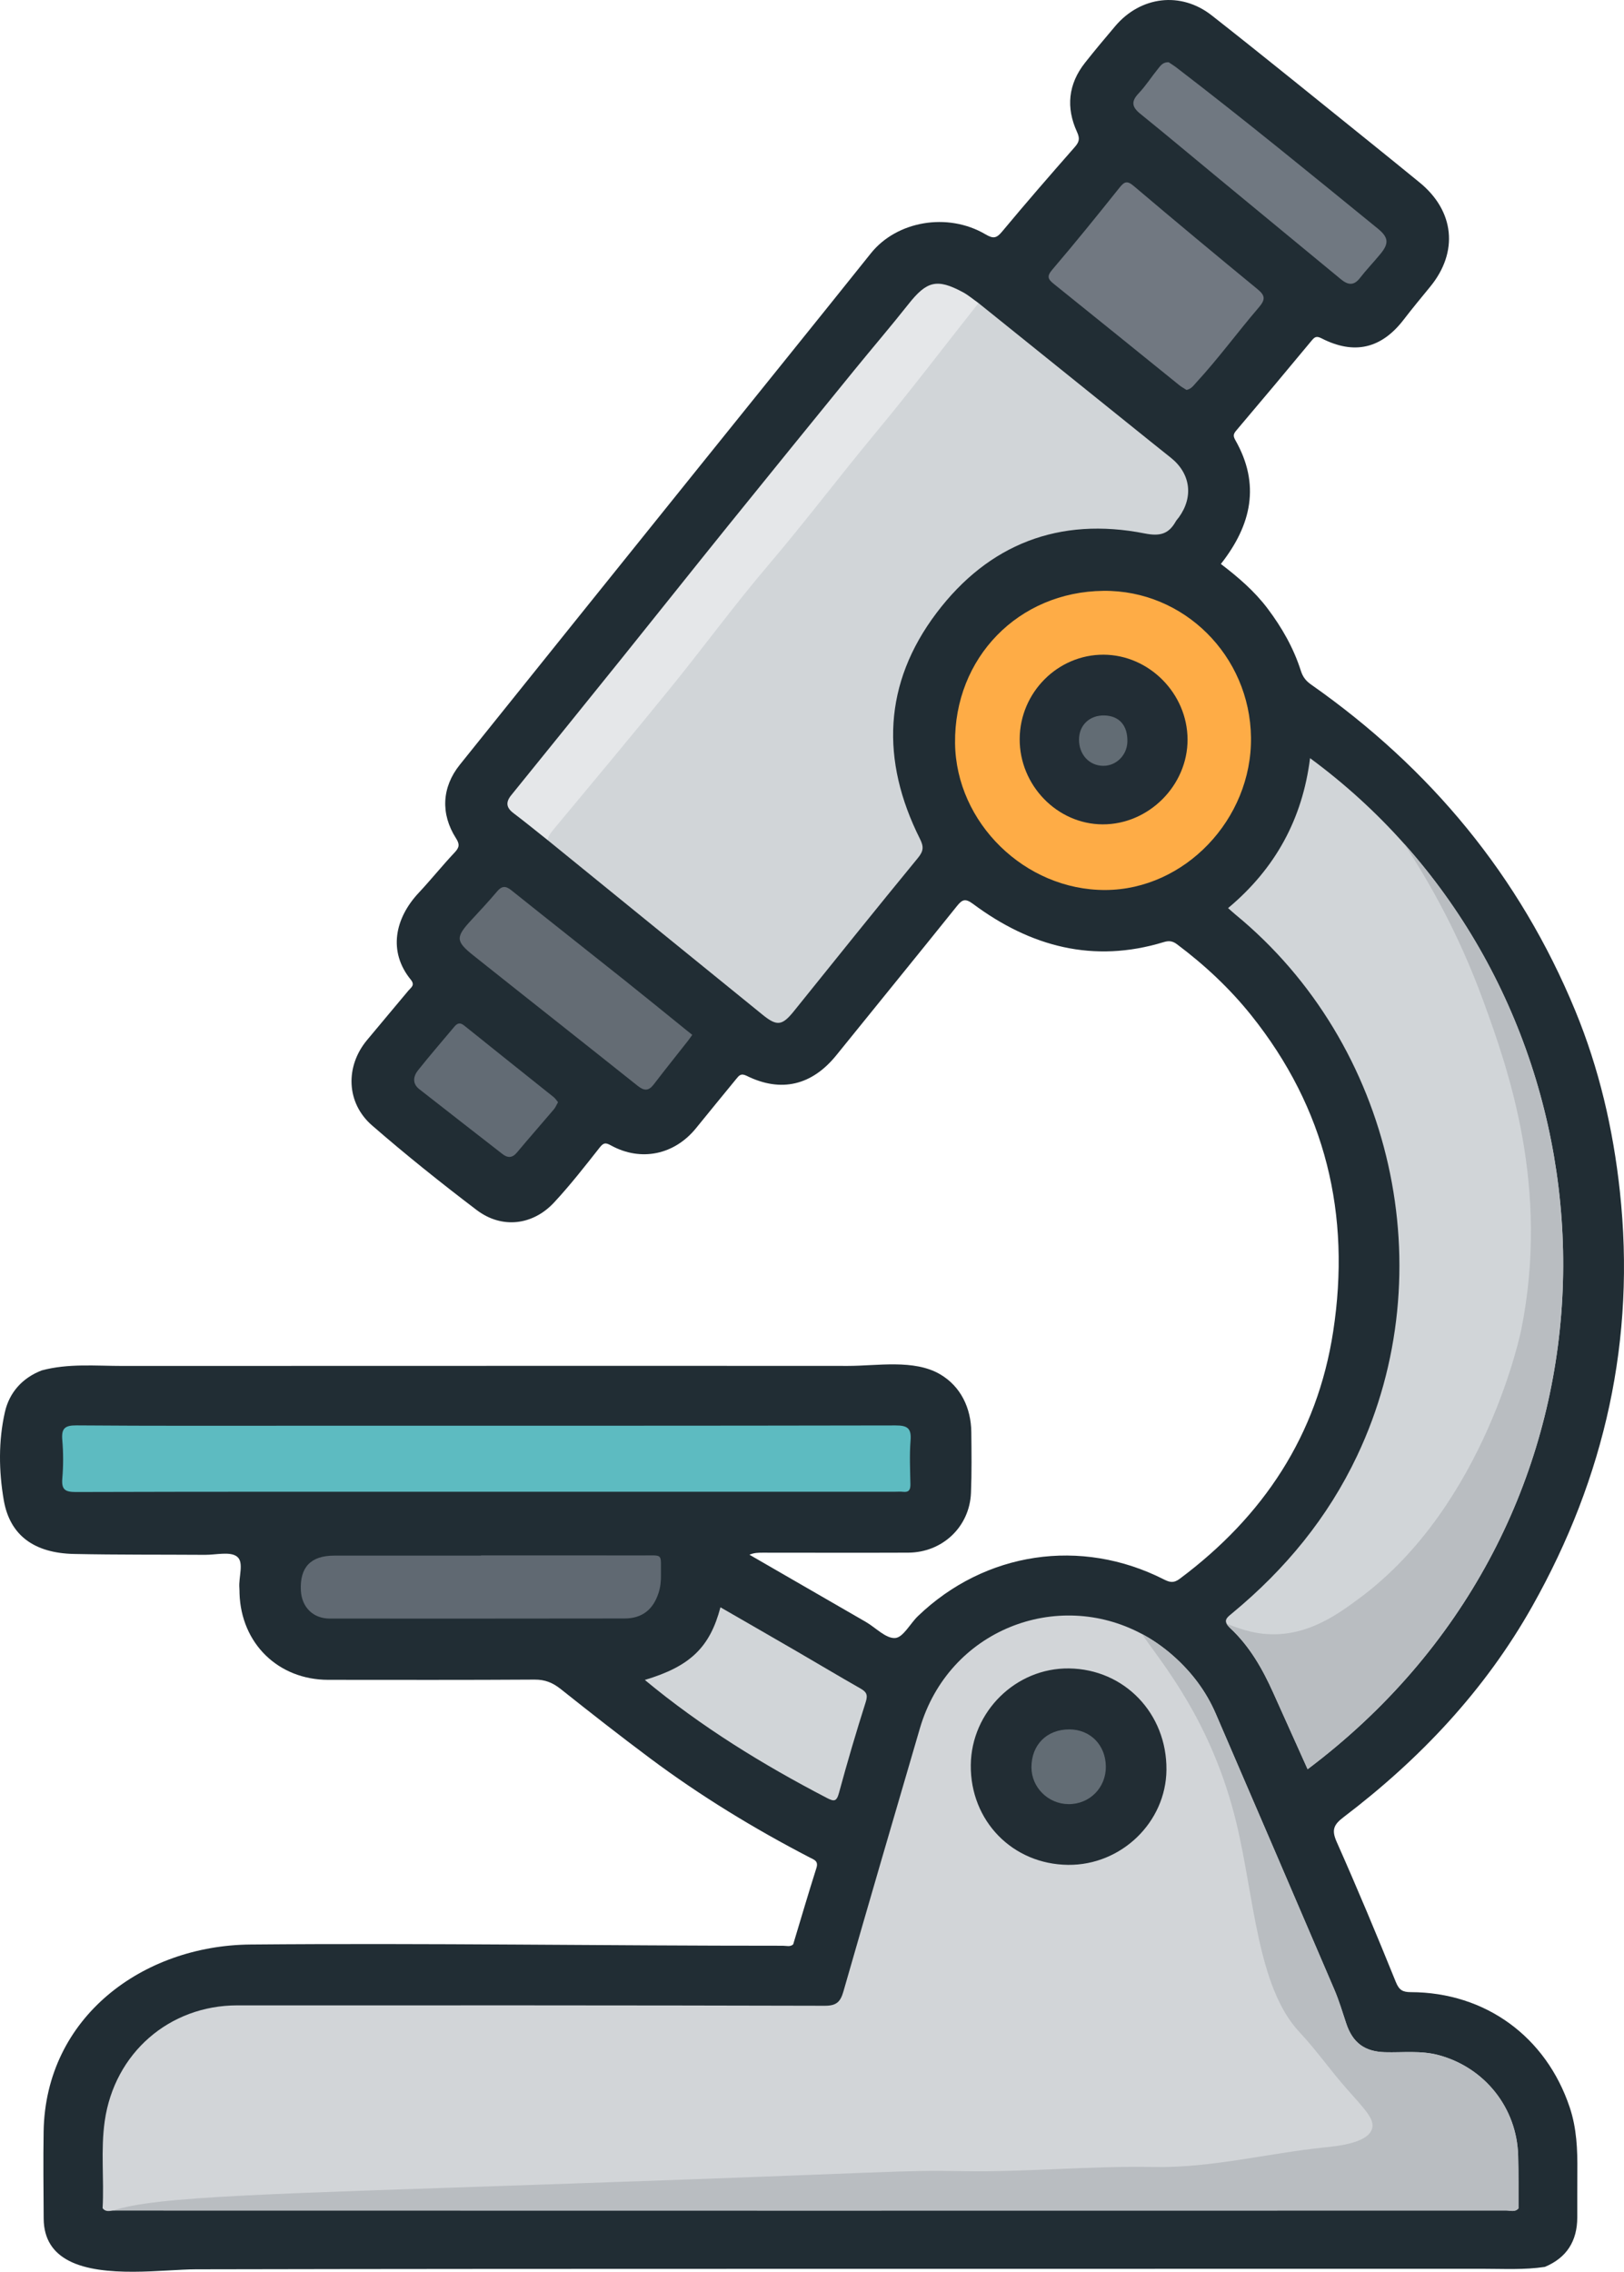 <?xml version="1.0" encoding="UTF-8"?>
<svg id="Capa_2" xmlns="http://www.w3.org/2000/svg" viewBox="0 0 613.404 857.688">
  <defs>
    <style>
      .cls-1 {
        fill: #d2d5d8;
      }

      .cls-2 {
        fill: #626c74;
      }

      .cls-3 {
        fill: #d1d5d8;
      }

      .cls-4 {
        fill: #707881;
      }

      .cls-5 {
        fill: #b9bdc1;
      }

      .cls-6 {
        fill: #646c74;
      }

      .cls-7 {
        fill: #feac46;
      }

      .cls-8 {
        fill: #5dbbc1;
      }

      .cls-9 {
        fill: #222d35;
      }

      .cls-10 {
        fill: #717881;
      }

      .cls-11 {
        fill: #606972;
      }

      .cls-12 {
        fill: #e5e7e9;
      }

      .cls-13 {
        fill: #222d34;
      }

      .cls-14 {
        fill: #626b74;
      }

      .cls-15 {
        fill: #212d34;
      }
    </style>
  </defs>
  <g id="Capa_1-2" data-name="Capa_1">
    <g>
      <path class="cls-15" d="M25.994,853.524c-5.691-2.957-9.451-7.877-9.496-15.909-.062-10.969-.202-21.941-.018-32.907.723-43.208,37.509-70.204,78.1-70.562,66.969-.591,134.101.488,201.193.462,1.272-.001,2.669.521,3.822-.516,2.909-9.626,5.735-19.279,8.782-28.861.845-2.657-.924-3.109-2.474-3.913-21.049-10.918-41.25-23.222-60.26-37.402-11.439-8.533-22.68-17.337-33.85-26.221-3.006-2.391-5.92-3.591-9.859-3.565-25.979.172-51.96.093-77.94.085-18.868-.006-32.922-13.69-33.523-32.621-.021-.666.003-1.335-.057-1.997-.37-4.096,1.875-9.712-.868-11.889-2.591-2.056-7.966-.657-12.117-.685-16.487-.11-32.978.013-49.46-.329-14.926-.31-24.254-6.914-26.559-20.37-1.868-10.904-2.04-22.277.44-33.202,1.674-7.373,6.56-12.898,13.925-15.735,10.104-2.708,20.429-1.674,30.669-1.68,64.734,0,129.467-.041,194.201-.043,26.547-.001,53.093.011,79.639.03,11.041.008,24.926-2.599,34.769,3.142,7.892,4.603,11.71,12.841,11.821,21.794.083,7.662.182,15.335-.126,22.986-.516,12.82-10.774,22.531-23.705,22.585-18.327.075-36.655.012-54.983.008-1.585-0-3.17,0-4.986.772,14.666,8.461,29.338,16.911,43.992,25.393,3.722,2.155,7.511,6.297,11.033,6.058,3.042-.207,5.656-5.437,8.618-8.281,25.293-24.289,61.532-29.748,92.848-13.869,2.361,1.197,3.806,1.449,6.044-.222,31.537-23.551,51.913-54.104,57.944-93.34,6.784-44.137-2.81-84.242-30.954-119.407-8.149-10.182-17.623-19.007-28.062-26.829-1.693-1.269-3.1-1.37-5.004-.789-26.568,8.101-50.329,1.695-71.995-14.419-3.011-2.239-4.134-1.63-6.144.873-15.091,18.795-30.326,37.474-45.478,56.221-9.234,11.425-20.895,14.238-33.913,7.792-2.183-1.081-2.892-.074-3.942,1.213-5.046,6.183-10.132,12.333-15.148,18.54-8.136,10.065-20.799,12.762-32.115,6.55-2.01-1.103-2.799-1.121-4.296.779-5.552,7.051-11.096,14.15-17.194,20.72-8.096,8.722-19.816,10.053-29.266,2.877-13.491-10.244-26.75-20.844-39.53-31.955-9.78-8.502-10.153-22.228-1.925-32.16,5.198-6.275,10.476-12.484,15.684-18.75.966-1.163,2.602-1.999.889-4.099-8.647-10.598-6.046-23.143,2.97-32.776,4.658-4.977,8.932-10.314,13.607-15.273,1.79-1.899,1.933-3.095.49-5.353-5.883-9.21-5.358-19.267,1.437-27.738,30.16-37.598,60.383-75.146,90.594-112.703,21.562-26.804,43.197-53.549,64.688-80.41,9.711-12.138,28.912-15.604,43.283-7.155,2.942,1.729,4.145,1.524,6.279-1.041,8.936-10.74,18.106-21.288,27.332-31.781,1.718-1.954,2.18-3.179.953-5.849-4.206-9.145-3.336-18.04,3.006-26.078,3.707-4.699,7.562-9.284,11.433-13.851,9.562-11.28,24.744-13.237,36.451-4.055,20.395,15.996,40.483,32.383,60.688,48.622,5.963,4.792,11.892,9.626,17.822,14.459,13.211,10.768,14.767,26.241,3.996,39.367-3.373,4.111-6.768,8.208-10.008,12.424-8.395,10.923-18.645,13.386-31.01,7.056-2.027-1.038-2.666-.462-3.868.989-9.338,11.271-18.75,22.48-28.216,33.644-1.091,1.286-1.498,2.021-.512,3.748,9.528,16.692,6.19,32.008-5.439,46.801,6.401,4.886,12.643,10.189,17.64,16.818,5.416,7.185,9.824,14.905,12.551,23.45.779,2.441,1.924,3.877,3.924,5.281,44.958,31.552,78.759,72.195,99.756,123.141,8.999,21.834,14.275,44.585,16.828,68.093,6.07,55.888-5.62,107.949-33.051,156.675-17.888,31.775-42.43,57.737-71.314,79.682-3.789,2.878-4.576,4.867-2.582,9.354,7.769,17.48,15.147,35.139,22.328,52.871,1.248,3.081,2.596,3.829,5.672,3.837,28.199.078,51.093,16.832,60.02,43.524,2.633,7.873,2.954,15.93,2.874,24.086-.057,5.831-.006,11.663-.029,17.494-.036,8.862-3.975,15.173-12.247,18.628-7.758,1.173-15.571.715-23.362.715-86.465,0-172.929.011-259.393.017-75.599.005-151.191.022-226.79.18-11.884.025-34.966,3.515-47.968-3.241Z"/>
      <path class="cls-1" d="M573.543,833.775c-1.34,1.53-3.12.78-4.68.78-175.17.04-350.34.04-525.51-.01-.21,0-.42.02-.64.04-1.37.15-2.87.58-3.96-.88.61-10.97-.76-21.99.81-32.93,3.67-25.61,24.33-43.65,50.09-43.66,73.97-.02,147.93-.04,221.89.15,4.41.01,5.89-1.47,7.02-5.38,9.51-33.14,19.19-66.24,28.88-99.33,10.91-37.25,51.8-52.83,83.85-35.67,4.11,2.19,8.08,4.94,11.82,8.24,6.96,6.15,12.44,13.38,16.11,21.91,14.96,34.69,29.91,69.4,44.78,104.14,1.75,4.09,3.04,8.4,4.44,12.64,2.44,7.43,6.97,10.76,14.67,10.99,6.8.19,13.64-.71,20.37,1.12,17.34,4.72,29.43,19.87,29.94,37.87.18,6.65.09,13.32.12,19.98Z"/>
      <path class="cls-3" d="M369.59,114.421c21.629,17.398,43.258,34.797,64.889,52.193,2.592,2.085,5.201,4.148,7.797,6.229,7.416,5.944,8.592,14.741,3.004,22.462-.39.538-.876,1.018-1.199,1.592-2.673,4.744-5.98,5.638-11.694,4.508-32.277-6.38-59.011,4.033-78.636,29.993-20.141,26.643-21.146,55.683-6.273,85.319,1.509,3.006,1.351,4.622-.8,7.24-15.732,19.145-31.241,38.474-46.783,57.775-4.405,5.471-6.371,5.834-11.793,1.438-27.119-21.987-54.204-44.017-81.3-66.032-1.07-2.111.305-3.471,1.538-4.822,8.98-9.847,16.903-20.568,25.445-30.778,11.425-13.655,22.483-27.615,33.562-41.548,15.324-19.272,31.033-38.231,46.383-57.483,17.32-21.722,34.392-43.643,51.984-65.147,1.068-1.305,2.09-2.611,3.878-2.937Z"/>
      <path class="cls-3" d="M493.903,667.965c-4.35-9.67-8.68-19.27-12.99-28.88-4.05-9.01-8.91-17.54-16.17-24.32-.69-.64-1.14-1.2-1.4-1.69-.95-1.76.53-2.73,2.26-4.17,19.85-16.44,35.92-35.87,47.01-59.31,32.91-69.53,13.66-155.31-45.94-204.28-.89-.73-1.73-1.52-2.81-2.47,17.95-15,28.11-33.79,30.96-56.61,13.17,9.69,25.05,20.56,35.58,32.37,87.07,97.54,83.21,259.38-36.5,349.36Z"/>
      <path class="cls-8" d="M183.643,563.202c-51.644.004-103.287-.049-154.93.104-4.108.012-5.535-.879-5.177-5.123.405-4.797.406-9.682-.007-14.477-.375-4.356.879-5.593,5.378-5.558,28.819.227,57.64.13,86.46.129,74.3-.001,148.6.035,222.899-.111,4.522-.009,6.03,1.09,5.662,5.7-.435,5.463-.163,10.988-.058,16.484.04,2.089-.547,3.145-2.8,2.876-.986-.118-1.997-.027-2.996-.027-51.477-0-102.954-0-154.431.003Z"/>
      <path class="cls-7" d="M416.798,223.071c30.358-.31,55.334,24.508,55.716,55.362.382,30.858-25.048,57.479-55.011,57.586-30.325.108-56.422-25.373-56.768-55.426-.371-32.254,23.936-57.194,56.063-57.522Z"/>
      <path class="cls-12" d="M369.59,114.421c-12.834,16.239-25.365,32.73-38.585,48.648-13.865,16.695-26.94,34.014-41.018,50.546-12.66,14.867-24.207,30.674-36.518,45.845-14.704,18.121-29.682,36.02-44.606,53.962-.961,1.155-1.737,2.272-2.062,3.714-4.29-3.396-8.526-6.864-12.891-10.162-2.708-2.046-2.957-4.107-.844-6.716,13.972-17.253,27.936-34.512,41.855-51.807,13.352-16.591,26.6-33.265,39.978-49.834,15.883-19.672,31.838-39.285,47.798-58.894,6.777-8.326,13.777-16.473,20.434-24.893,6.902-8.731,10.768-9.77,20.532-4.531,2.106,1.13,3.958,2.735,5.926,4.122Z"/>
      <path class="cls-10" d="M448.163,147.217c-.854-.555-1.879-1.101-2.767-1.817-15.788-12.737-31.535-25.526-47.362-38.214-2.272-1.822-2.691-2.902-.524-5.438,8.639-10.11,17.005-20.456,25.305-30.849,1.83-2.292,2.869-2.833,5.393-.694,15.479,13.117,31.079,26.091,46.76,38.965,2.954,2.425,3.069,3.904.479,6.922-8.011,9.334-15.269,19.305-23.628,28.358-.985,1.067-1.83,2.413-3.655,2.768Z"/>
      <path class="cls-11" d="M181.674,587.237c20.312,0,40.624-.025,60.936.013,8.193.015,6.897-.906,7.042,7.279.041,2.34-.173,4.596-.907,6.867-2.039,6.311-6.212,9.644-12.841,9.653-37.128.048-74.255.063-111.383.035-6.268-.005-10.554-4.306-10.88-10.586q-.684-13.178,12.591-13.181c18.481-.001,36.961-0,55.442-0,0-.026,0-.053,0-.079Z"/>
      <path class="cls-3" d="M243.548,634.252c17.095-5.097,24.589-12.271,28.572-27.423,9.656,5.569,19.231,11.063,28.778,16.604,8.041,4.666,16.015,9.448,24.096,14.043,2.223,1.264,2.889,2.329,2.013,5.08-3.618,11.369-6.993,22.823-10.113,34.339-.904,3.339-1.869,3.32-4.595,1.903-24.232-12.6-47.394-26.832-68.752-44.546Z"/>
      <path class="cls-6" d="M261.474,390.702c-.659.916-1.116,1.604-1.624,2.252-4.305,5.479-8.675,10.908-12.906,16.444-1.956,2.559-3.638,2.512-6.121.531-20.625-16.451-41.369-32.752-62.006-49.188-6.792-5.409-6.753-6.955-.74-13.431,3.279-3.532,6.564-7.066,9.674-10.746,1.76-2.083,3.175-2.219,5.338-.488,14.256,11.414,28.614,22.7,42.898,34.078,7.789,6.204,15.5,12.507,23.247,18.764.728.588,1.464,1.166,2.241,1.785Z"/>
      <path class="cls-4" d="M441.422,23.501c.84.572,1.969,1.263,3.014,2.064,25.736,19.724,50.821,40.263,75.963,60.728,4.085,3.325,4.298,5.59,1.015,9.575-2.538,3.081-5.324,5.966-7.765,9.119-2.352,3.037-4.616,2.565-7.184.444-15.253-12.596-30.526-25.169-45.784-37.759-9.998-8.249-19.924-16.586-30.006-24.732-3.159-2.553-3.5-4.635-.61-7.684,2.73-2.88,4.891-6.293,7.407-9.386.909-1.118,1.813-2.463,3.949-2.369Z"/>
      <path class="cls-14" d="M210.776,416.125c-.585,1.024-.953,1.975-1.577,2.71-4.623,5.442-9.351,10.797-13.929,16.277-1.779,2.13-3.489,2.144-5.525.557-10.469-8.16-20.963-16.288-31.405-24.482-2.685-2.107-2.229-4.847-.455-7.089,4.426-5.592,9.128-10.964,13.697-16.443,1.132-1.358,2.158-1.744,3.741-.47,11.244,9.047,22.551,18.018,33.817,27.038.612.49,1.044,1.204,1.636,1.903Z"/>
      <path class="cls-13" d="M403.761,629.91c20.909.255,37.011,17,36.821,38.291-.177,19.764-17.049,36.064-37.133,35.871-20.996-.201-36.996-16.605-36.77-37.696.216-20.171,17.036-36.711,37.082-36.467Z"/>
      <path class="cls-9" d="M416.447,311.234c-17.144-.077-31.391-14.759-31.3-32.256.091-17.528,14.391-31.875,31.697-31.8,17.177.074,31.63,14.641,31.709,31.959.08,17.407-14.693,32.176-32.106,32.097Z"/>
      <path class="cls-2" d="M389.59,667.268c-.018-8.545,5.85-14.396,14.381-14.34,7.887.052,13.629,5.91,13.72,13.996.089,8.007-6.146,14.289-14.114,14.222-7.677-.065-13.97-6.309-13.986-13.878Z"/>
      <path class="cls-2" d="M425.825,280.008c-.121,5.082-4.144,9.127-9.078,9.125-5.357-.001-9.304-4.345-9.189-10.112.108-5.38,4.143-9.089,9.684-8.9,5.569.19,8.726,3.827,8.582,9.886Z"/>
      <path class="cls-5" d="M573.543,833.775c-1.34,1.53-3.12.78-4.68.78-175.17.04-350.34.04-525.51-.01-.21,0-.42.02-.64.04,16.32-5.5,59.15-6.27,173.06-10.19,126.24-4.34,123.47-5.12,147.92-4.69,24,.41,47.99-2.03,72-1.57,21.79.43,43.27-5.21,64.95-7.43,4.71-.49,16.06-1.63,17.61-7.05,1.03-3.58-2.75-7.31-9.78-15.26-6.07-6.87-11.33-14.45-17.61-21.13-16-16.99-17.13-51.16-23.87-79.04-9.3-38.45-28.1-60.19-35.7-71.34,4.11,2.19,8.08,4.94,11.82,8.24,6.96,6.15,12.44,13.38,16.11,21.91,14.96,34.69,29.91,69.4,44.78,104.14,1.75,4.09,3.04,8.4,4.44,12.64,2.44,7.43,6.97,10.76,14.67,10.99,6.8.19,13.64-.71,20.37,1.12,17.34,4.72,29.43,19.87,29.94,37.87.18,6.65.09,13.32.12,19.98Z"/>
      <path class="cls-5" d="M493.903,667.965c-4.35-9.67-8.68-19.27-12.99-28.88-4.05-9.01-8.91-17.54-16.17-24.32-.69-.64-1.14-1.2-1.4-1.69,3.9,1.38,9.17,3.69,16.43,3.93,14.65.49,25.88-7.81,33.65-13.56,47.95-35.46,61.18-101.48,61.18-101.48,10.79-53.84-4.84-98.15-14.48-124.44-9.31-25.38-20.37-44.62-29.72-58.92,87.07,97.54,83.21,259.38-36.5,349.36Z"/>
    </g>
  </g>
</svg>